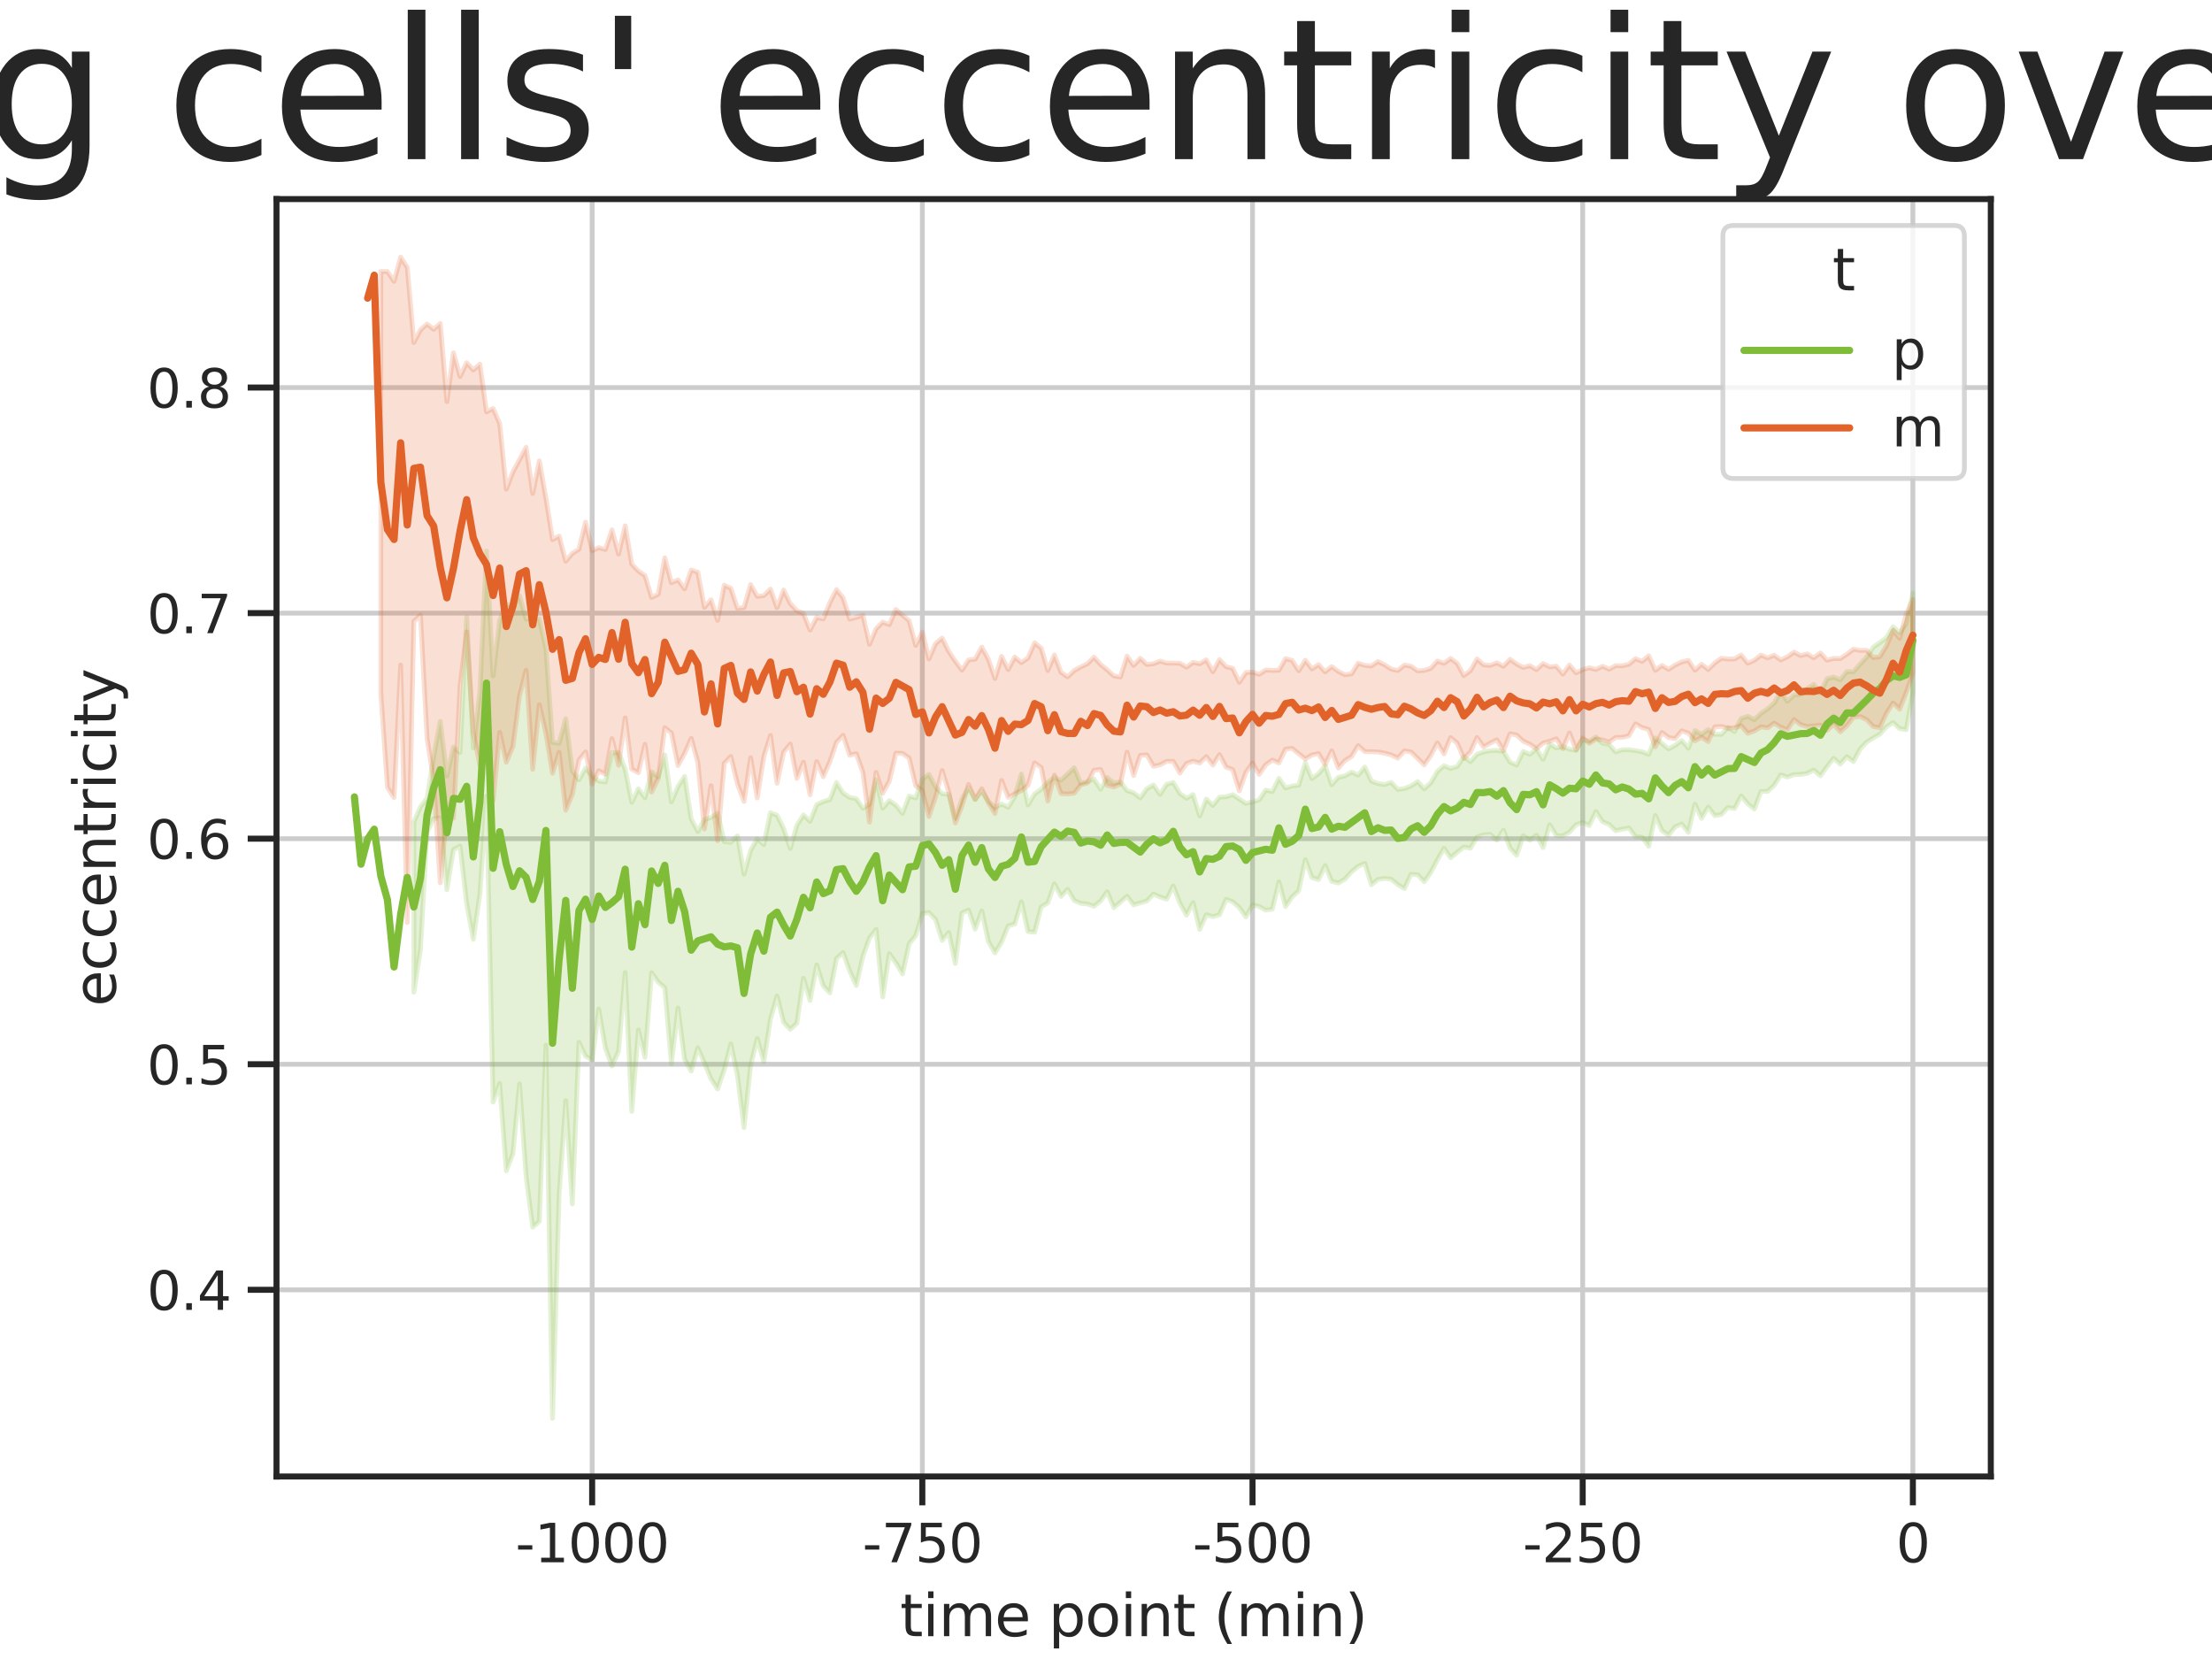 <?xml version="1.0" encoding="utf-8" standalone="no"?>
<!DOCTYPE svg PUBLIC "-//W3C//DTD SVG 1.1//EN"
  "http://www.w3.org/Graphics/SVG/1.1/DTD/svg11.dtd">
<svg xmlns:xlink="http://www.w3.org/1999/xlink" width="460.8pt" height="345.6pt" viewBox="0 0 460.8 345.6" xmlns="http://www.w3.org/2000/svg" version="1.1">
 <defs>
  <style type="text/css">*{stroke-linejoin: round; stroke-linecap: butt}</style>
 </defs>
 <g id="figure_1">
  <g id="patch_1">
   <path d="M 0 345.6 
L 460.8 345.6 
L 460.8 0 
L 0 0 
z
" style="fill: #ffffff"/>
  </g>
  <g id="axes_1">
   <g id="patch_2">
    <path d="M 57.6 307.584 
L 414.72 307.584 
L 414.72 41.472 
L 57.6 41.472 
z
" style="fill: #ffffff"/>
   </g>
   <g id="matplotlib.axis_1">
    <g id="xtick_1">
     <g id="line2d_1">
      <path d="M 123.356 307.584 
L 123.356 41.472 
" clip-path="url(#p49bf15da6f)" style="fill: none; stroke: #cccccc; stroke-linecap: round"/>
     </g>
     <g id="line2d_2">
      <defs>
       <path id="mc46444cfd0" d="M 0 0 
L 0 6 
" style="stroke: #262626; stroke-width: 1.25"/>
      </defs>
      <g>
       <use xlink:href="#mc46444cfd0" x="123.356" y="307.584" style="fill: #262626; stroke: #262626; stroke-width: 1.25"/>
      </g>
     </g>
     <g id="text_1">
      <!-- -1000 -->
      <g style="fill: #262626" transform="translate(107.375 325.442) scale(0.11 -0.11)">
       <defs>
        <path id="DejaVuSans-2d" d="M 313 2009 
L 1997 2009 
L 1997 1497 
L 313 1497 
L 313 2009 
z
" transform="scale(0.016)"/>
        <path id="DejaVuSans-31" d="M 794 531 
L 1825 531 
L 1825 4091 
L 703 3866 
L 703 4441 
L 1819 4666 
L 2450 4666 
L 2450 531 
L 3481 531 
L 3481 0 
L 794 0 
L 794 531 
z
" transform="scale(0.016)"/>
        <path id="DejaVuSans-30" d="M 2034 4250 
Q 1547 4250 1301 3770 
Q 1056 3291 1056 2328 
Q 1056 1369 1301 889 
Q 1547 409 2034 409 
Q 2525 409 2770 889 
Q 3016 1369 3016 2328 
Q 3016 3291 2770 3770 
Q 2525 4250 2034 4250 
z
M 2034 4750 
Q 2819 4750 3233 4129 
Q 3647 3509 3647 2328 
Q 3647 1150 3233 529 
Q 2819 -91 2034 -91 
Q 1250 -91 836 529 
Q 422 1150 422 2328 
Q 422 3509 836 4129 
Q 1250 4750 2034 4750 
z
" transform="scale(0.016)"/>
       </defs>
       <use xlink:href="#DejaVuSans-2d"/>
       <use xlink:href="#DejaVuSans-31" x="36.084"/>
       <use xlink:href="#DejaVuSans-30" x="99.707"/>
       <use xlink:href="#DejaVuSans-30" x="163.33"/>
       <use xlink:href="#DejaVuSans-30" x="226.953"/>
      </g>
     </g>
    </g>
    <g id="xtick_2">
     <g id="line2d_3">
      <path d="M 192.139 307.584 
L 192.139 41.472 
" clip-path="url(#p49bf15da6f)" style="fill: none; stroke: #cccccc; stroke-linecap: round"/>
     </g>
     <g id="line2d_4">
      <g>
       <use xlink:href="#mc46444cfd0" x="192.139" y="307.584" style="fill: #262626; stroke: #262626; stroke-width: 1.25"/>
      </g>
     </g>
     <g id="text_2">
      <!-- -750 -->
      <g style="fill: #262626" transform="translate(179.657 325.442) scale(0.11 -0.11)">
       <defs>
        <path id="DejaVuSans-37" d="M 525 4666 
L 3525 4666 
L 3525 4397 
L 1831 0 
L 1172 0 
L 2766 4134 
L 525 4134 
L 525 4666 
z
" transform="scale(0.016)"/>
        <path id="DejaVuSans-35" d="M 691 4666 
L 3169 4666 
L 3169 4134 
L 1269 4134 
L 1269 2991 
Q 1406 3038 1543 3061 
Q 1681 3084 1819 3084 
Q 2600 3084 3056 2656 
Q 3513 2228 3513 1497 
Q 3513 744 3044 326 
Q 2575 -91 1722 -91 
Q 1428 -91 1123 -41 
Q 819 9 494 109 
L 494 744 
Q 775 591 1075 516 
Q 1375 441 1709 441 
Q 2250 441 2565 725 
Q 2881 1009 2881 1497 
Q 2881 1984 2565 2268 
Q 2250 2553 1709 2553 
Q 1456 2553 1204 2497 
Q 953 2441 691 2322 
L 691 4666 
z
" transform="scale(0.016)"/>
       </defs>
       <use xlink:href="#DejaVuSans-2d"/>
       <use xlink:href="#DejaVuSans-37" x="36.084"/>
       <use xlink:href="#DejaVuSans-35" x="99.707"/>
       <use xlink:href="#DejaVuSans-30" x="163.33"/>
      </g>
     </g>
    </g>
    <g id="xtick_3">
     <g id="line2d_5">
      <path d="M 260.922 307.584 
L 260.922 41.472 
" clip-path="url(#p49bf15da6f)" style="fill: none; stroke: #cccccc; stroke-linecap: round"/>
     </g>
     <g id="line2d_6">
      <g>
       <use xlink:href="#mc46444cfd0" x="260.922" y="307.584" style="fill: #262626; stroke: #262626; stroke-width: 1.25"/>
      </g>
     </g>
     <g id="text_3">
      <!-- -500 -->
      <g style="fill: #262626" transform="translate(248.439 325.442) scale(0.11 -0.11)">
       <use xlink:href="#DejaVuSans-2d"/>
       <use xlink:href="#DejaVuSans-35" x="36.084"/>
       <use xlink:href="#DejaVuSans-30" x="99.707"/>
       <use xlink:href="#DejaVuSans-30" x="163.33"/>
      </g>
     </g>
    </g>
    <g id="xtick_4">
     <g id="line2d_7">
      <path d="M 329.705 307.584 
L 329.705 41.472 
" clip-path="url(#p49bf15da6f)" style="fill: none; stroke: #cccccc; stroke-linecap: round"/>
     </g>
     <g id="line2d_8">
      <g>
       <use xlink:href="#mc46444cfd0" x="329.705" y="307.584" style="fill: #262626; stroke: #262626; stroke-width: 1.25"/>
      </g>
     </g>
     <g id="text_4">
      <!-- -250 -->
      <g style="fill: #262626" transform="translate(317.222 325.442) scale(0.11 -0.11)">
       <defs>
        <path id="DejaVuSans-32" d="M 1228 531 
L 3431 531 
L 3431 0 
L 469 0 
L 469 531 
Q 828 903 1448 1529 
Q 2069 2156 2228 2338 
Q 2531 2678 2651 2914 
Q 2772 3150 2772 3378 
Q 2772 3750 2511 3984 
Q 2250 4219 1831 4219 
Q 1534 4219 1204 4116 
Q 875 4013 500 3803 
L 500 4441 
Q 881 4594 1212 4672 
Q 1544 4750 1819 4750 
Q 2544 4750 2975 4387 
Q 3406 4025 3406 3419 
Q 3406 3131 3298 2873 
Q 3191 2616 2906 2266 
Q 2828 2175 2409 1742 
Q 1991 1309 1228 531 
z
" transform="scale(0.016)"/>
       </defs>
       <use xlink:href="#DejaVuSans-2d"/>
       <use xlink:href="#DejaVuSans-32" x="36.084"/>
       <use xlink:href="#DejaVuSans-35" x="99.707"/>
       <use xlink:href="#DejaVuSans-30" x="163.33"/>
      </g>
     </g>
    </g>
    <g id="xtick_5">
     <g id="line2d_9">
      <path d="M 398.487 307.584 
L 398.487 41.472 
" clip-path="url(#p49bf15da6f)" style="fill: none; stroke: #cccccc; stroke-linecap: round"/>
     </g>
     <g id="line2d_10">
      <g>
       <use xlink:href="#mc46444cfd0" x="398.487" y="307.584" style="fill: #262626; stroke: #262626; stroke-width: 1.25"/>
      </g>
     </g>
     <g id="text_5">
      <!-- 0 -->
      <g style="fill: #262626" transform="translate(394.988 325.442) scale(0.11 -0.11)">
       <use xlink:href="#DejaVuSans-30"/>
      </g>
     </g>
    </g>
    <g id="text_6">
     <!-- time point (min) -->
     <g style="fill: #262626" transform="translate(187.493 340.848) scale(0.12 -0.12)">
      <defs>
       <path id="DejaVuSans-74" d="M 1172 4494 
L 1172 3500 
L 2356 3500 
L 2356 3053 
L 1172 3053 
L 1172 1153 
Q 1172 725 1289 603 
Q 1406 481 1766 481 
L 2356 481 
L 2356 0 
L 1766 0 
Q 1100 0 847 248 
Q 594 497 594 1153 
L 594 3053 
L 172 3053 
L 172 3500 
L 594 3500 
L 594 4494 
L 1172 4494 
z
" transform="scale(0.016)"/>
       <path id="DejaVuSans-69" d="M 603 3500 
L 1178 3500 
L 1178 0 
L 603 0 
L 603 3500 
z
M 603 4863 
L 1178 4863 
L 1178 4134 
L 603 4134 
L 603 4863 
z
" transform="scale(0.016)"/>
       <path id="DejaVuSans-6d" d="M 3328 2828 
Q 3544 3216 3844 3400 
Q 4144 3584 4550 3584 
Q 5097 3584 5394 3201 
Q 5691 2819 5691 2113 
L 5691 0 
L 5113 0 
L 5113 2094 
Q 5113 2597 4934 2840 
Q 4756 3084 4391 3084 
Q 3944 3084 3684 2787 
Q 3425 2491 3425 1978 
L 3425 0 
L 2847 0 
L 2847 2094 
Q 2847 2600 2669 2842 
Q 2491 3084 2119 3084 
Q 1678 3084 1418 2786 
Q 1159 2488 1159 1978 
L 1159 0 
L 581 0 
L 581 3500 
L 1159 3500 
L 1159 2956 
Q 1356 3278 1631 3431 
Q 1906 3584 2284 3584 
Q 2666 3584 2933 3390 
Q 3200 3197 3328 2828 
z
" transform="scale(0.016)"/>
       <path id="DejaVuSans-65" d="M 3597 1894 
L 3597 1613 
L 953 1613 
Q 991 1019 1311 708 
Q 1631 397 2203 397 
Q 2534 397 2845 478 
Q 3156 559 3463 722 
L 3463 178 
Q 3153 47 2828 -22 
Q 2503 -91 2169 -91 
Q 1331 -91 842 396 
Q 353 884 353 1716 
Q 353 2575 817 3079 
Q 1281 3584 2069 3584 
Q 2775 3584 3186 3129 
Q 3597 2675 3597 1894 
z
M 3022 2063 
Q 3016 2534 2758 2815 
Q 2500 3097 2075 3097 
Q 1594 3097 1305 2825 
Q 1016 2553 972 2059 
L 3022 2063 
z
" transform="scale(0.016)"/>
       <path id="DejaVuSans-20" transform="scale(0.016)"/>
       <path id="DejaVuSans-70" d="M 1159 525 
L 1159 -1331 
L 581 -1331 
L 581 3500 
L 1159 3500 
L 1159 2969 
Q 1341 3281 1617 3432 
Q 1894 3584 2278 3584 
Q 2916 3584 3314 3078 
Q 3713 2572 3713 1747 
Q 3713 922 3314 415 
Q 2916 -91 2278 -91 
Q 1894 -91 1617 61 
Q 1341 213 1159 525 
z
M 3116 1747 
Q 3116 2381 2855 2742 
Q 2594 3103 2138 3103 
Q 1681 3103 1420 2742 
Q 1159 2381 1159 1747 
Q 1159 1113 1420 752 
Q 1681 391 2138 391 
Q 2594 391 2855 752 
Q 3116 1113 3116 1747 
z
" transform="scale(0.016)"/>
       <path id="DejaVuSans-6f" d="M 1959 3097 
Q 1497 3097 1228 2736 
Q 959 2375 959 1747 
Q 959 1119 1226 758 
Q 1494 397 1959 397 
Q 2419 397 2687 759 
Q 2956 1122 2956 1747 
Q 2956 2369 2687 2733 
Q 2419 3097 1959 3097 
z
M 1959 3584 
Q 2709 3584 3137 3096 
Q 3566 2609 3566 1747 
Q 3566 888 3137 398 
Q 2709 -91 1959 -91 
Q 1206 -91 779 398 
Q 353 888 353 1747 
Q 353 2609 779 3096 
Q 1206 3584 1959 3584 
z
" transform="scale(0.016)"/>
       <path id="DejaVuSans-6e" d="M 3513 2113 
L 3513 0 
L 2938 0 
L 2938 2094 
Q 2938 2591 2744 2837 
Q 2550 3084 2163 3084 
Q 1697 3084 1428 2787 
Q 1159 2491 1159 1978 
L 1159 0 
L 581 0 
L 581 3500 
L 1159 3500 
L 1159 2956 
Q 1366 3272 1645 3428 
Q 1925 3584 2291 3584 
Q 2894 3584 3203 3211 
Q 3513 2838 3513 2113 
z
" transform="scale(0.016)"/>
       <path id="DejaVuSans-28" d="M 1984 4856 
Q 1566 4138 1362 3434 
Q 1159 2731 1159 2009 
Q 1159 1288 1364 580 
Q 1569 -128 1984 -844 
L 1484 -844 
Q 1016 -109 783 600 
Q 550 1309 550 2009 
Q 550 2706 781 3412 
Q 1013 4119 1484 4856 
L 1984 4856 
z
" transform="scale(0.016)"/>
       <path id="DejaVuSans-29" d="M 513 4856 
L 1013 4856 
Q 1481 4119 1714 3412 
Q 1947 2706 1947 2009 
Q 1947 1309 1714 600 
Q 1481 -109 1013 -844 
L 513 -844 
Q 928 -128 1133 580 
Q 1338 1288 1338 2009 
Q 1338 2731 1133 3434 
Q 928 4138 513 4856 
z
" transform="scale(0.016)"/>
      </defs>
      <use xlink:href="#DejaVuSans-74"/>
      <use xlink:href="#DejaVuSans-69" x="39.209"/>
      <use xlink:href="#DejaVuSans-6d" x="66.992"/>
      <use xlink:href="#DejaVuSans-65" x="164.404"/>
      <use xlink:href="#DejaVuSans-20" x="225.928"/>
      <use xlink:href="#DejaVuSans-70" x="257.715"/>
      <use xlink:href="#DejaVuSans-6f" x="321.191"/>
      <use xlink:href="#DejaVuSans-69" x="382.373"/>
      <use xlink:href="#DejaVuSans-6e" x="410.156"/>
      <use xlink:href="#DejaVuSans-74" x="473.535"/>
      <use xlink:href="#DejaVuSans-20" x="512.744"/>
      <use xlink:href="#DejaVuSans-28" x="544.531"/>
      <use xlink:href="#DejaVuSans-6d" x="583.545"/>
      <use xlink:href="#DejaVuSans-69" x="680.957"/>
      <use xlink:href="#DejaVuSans-6e" x="708.74"/>
      <use xlink:href="#DejaVuSans-29" x="772.119"/>
     </g>
    </g>
   </g>
   <g id="matplotlib.axis_2">
    <g id="ytick_1">
     <g id="line2d_11">
      <path d="M 57.6 268.693 
L 414.72 268.693 
" clip-path="url(#p49bf15da6f)" style="fill: none; stroke: #cccccc; stroke-linecap: round"/>
     </g>
     <g id="line2d_12">
      <defs>
       <path id="mf9eb7de877" d="M 0 0 
L -6 0 
" style="stroke: #262626; stroke-width: 1.25"/>
      </defs>
      <g>
       <use xlink:href="#mf9eb7de877" x="57.6" y="268.693" style="fill: #262626; stroke: #262626; stroke-width: 1.25"/>
      </g>
     </g>
     <g id="text_7">
      <!-- 0.4 -->
      <g style="fill: #262626" transform="translate(30.607 272.872) scale(0.11 -0.11)">
       <defs>
        <path id="DejaVuSans-2e" d="M 684 794 
L 1344 794 
L 1344 0 
L 684 0 
L 684 794 
z
" transform="scale(0.016)"/>
        <path id="DejaVuSans-34" d="M 2419 4116 
L 825 1625 
L 2419 1625 
L 2419 4116 
z
M 2253 4666 
L 3047 4666 
L 3047 1625 
L 3713 1625 
L 3713 1100 
L 3047 1100 
L 3047 0 
L 2419 0 
L 2419 1100 
L 313 1100 
L 313 1709 
L 2253 4666 
z
" transform="scale(0.016)"/>
       </defs>
       <use xlink:href="#DejaVuSans-30"/>
       <use xlink:href="#DejaVuSans-2e" x="63.623"/>
       <use xlink:href="#DejaVuSans-34" x="95.41"/>
      </g>
     </g>
    </g>
    <g id="ytick_2">
     <g id="line2d_13">
      <path d="M 57.6 221.704 
L 414.72 221.704 
" clip-path="url(#p49bf15da6f)" style="fill: none; stroke: #cccccc; stroke-linecap: round"/>
     </g>
     <g id="line2d_14">
      <g>
       <use xlink:href="#mf9eb7de877" x="57.6" y="221.704" style="fill: #262626; stroke: #262626; stroke-width: 1.25"/>
      </g>
     </g>
     <g id="text_8">
      <!-- 0.5 -->
      <g style="fill: #262626" transform="translate(30.607 225.883) scale(0.11 -0.11)">
       <use xlink:href="#DejaVuSans-30"/>
       <use xlink:href="#DejaVuSans-2e" x="63.623"/>
       <use xlink:href="#DejaVuSans-35" x="95.41"/>
      </g>
     </g>
    </g>
    <g id="ytick_3">
     <g id="line2d_15">
      <path d="M 57.6 174.714 
L 414.72 174.714 
" clip-path="url(#p49bf15da6f)" style="fill: none; stroke: #cccccc; stroke-linecap: round"/>
     </g>
     <g id="line2d_16">
      <g>
       <use xlink:href="#mf9eb7de877" x="57.6" y="174.714" style="fill: #262626; stroke: #262626; stroke-width: 1.25"/>
      </g>
     </g>
     <g id="text_9">
      <!-- 0.6 -->
      <g style="fill: #262626" transform="translate(30.607 178.894) scale(0.11 -0.11)">
       <defs>
        <path id="DejaVuSans-36" d="M 2113 2584 
Q 1688 2584 1439 2293 
Q 1191 2003 1191 1497 
Q 1191 994 1439 701 
Q 1688 409 2113 409 
Q 2538 409 2786 701 
Q 3034 994 3034 1497 
Q 3034 2003 2786 2293 
Q 2538 2584 2113 2584 
z
M 3366 4563 
L 3366 3988 
Q 3128 4100 2886 4159 
Q 2644 4219 2406 4219 
Q 1781 4219 1451 3797 
Q 1122 3375 1075 2522 
Q 1259 2794 1537 2939 
Q 1816 3084 2150 3084 
Q 2853 3084 3261 2657 
Q 3669 2231 3669 1497 
Q 3669 778 3244 343 
Q 2819 -91 2113 -91 
Q 1303 -91 875 529 
Q 447 1150 447 2328 
Q 447 3434 972 4092 
Q 1497 4750 2381 4750 
Q 2619 4750 2861 4703 
Q 3103 4656 3366 4563 
z
" transform="scale(0.016)"/>
       </defs>
       <use xlink:href="#DejaVuSans-30"/>
       <use xlink:href="#DejaVuSans-2e" x="63.623"/>
       <use xlink:href="#DejaVuSans-36" x="95.41"/>
      </g>
     </g>
    </g>
    <g id="ytick_4">
     <g id="line2d_17">
      <path d="M 57.6 127.725 
L 414.72 127.725 
" clip-path="url(#p49bf15da6f)" style="fill: none; stroke: #cccccc; stroke-linecap: round"/>
     </g>
     <g id="line2d_18">
      <g>
       <use xlink:href="#mf9eb7de877" x="57.6" y="127.725" style="fill: #262626; stroke: #262626; stroke-width: 1.25"/>
      </g>
     </g>
     <g id="text_10">
      <!-- 0.7 -->
      <g style="fill: #262626" transform="translate(30.607 131.904) scale(0.11 -0.11)">
       <use xlink:href="#DejaVuSans-30"/>
       <use xlink:href="#DejaVuSans-2e" x="63.623"/>
       <use xlink:href="#DejaVuSans-37" x="95.41"/>
      </g>
     </g>
    </g>
    <g id="ytick_5">
     <g id="line2d_19">
      <path d="M 57.6 80.736 
L 414.72 80.736 
" clip-path="url(#p49bf15da6f)" style="fill: none; stroke: #cccccc; stroke-linecap: round"/>
     </g>
     <g id="line2d_20">
      <g>
       <use xlink:href="#mf9eb7de877" x="57.6" y="80.736" style="fill: #262626; stroke: #262626; stroke-width: 1.25"/>
      </g>
     </g>
     <g id="text_11">
      <!-- 0.8 -->
      <g style="fill: #262626" transform="translate(30.607 84.915) scale(0.11 -0.11)">
       <defs>
        <path id="DejaVuSans-38" d="M 2034 2216 
Q 1584 2216 1326 1975 
Q 1069 1734 1069 1313 
Q 1069 891 1326 650 
Q 1584 409 2034 409 
Q 2484 409 2743 651 
Q 3003 894 3003 1313 
Q 3003 1734 2745 1975 
Q 2488 2216 2034 2216 
z
M 1403 2484 
Q 997 2584 770 2862 
Q 544 3141 544 3541 
Q 544 4100 942 4425 
Q 1341 4750 2034 4750 
Q 2731 4750 3128 4425 
Q 3525 4100 3525 3541 
Q 3525 3141 3298 2862 
Q 3072 2584 2669 2484 
Q 3125 2378 3379 2068 
Q 3634 1759 3634 1313 
Q 3634 634 3220 271 
Q 2806 -91 2034 -91 
Q 1263 -91 848 271 
Q 434 634 434 1313 
Q 434 1759 690 2068 
Q 947 2378 1403 2484 
z
M 1172 3481 
Q 1172 3119 1398 2916 
Q 1625 2713 2034 2713 
Q 2441 2713 2670 2916 
Q 2900 3119 2900 3481 
Q 2900 3844 2670 4047 
Q 2441 4250 2034 4250 
Q 1625 4250 1398 4047 
Q 1172 3844 1172 3481 
z
" transform="scale(0.016)"/>
       </defs>
       <use xlink:href="#DejaVuSans-30"/>
       <use xlink:href="#DejaVuSans-2e" x="63.623"/>
       <use xlink:href="#DejaVuSans-38" x="95.41"/>
      </g>
     </g>
    </g>
    <g id="text_12">
     <!-- eccentricity -->
     <g style="fill: #262626" transform="translate(24.111 209.667) rotate(-90) scale(0.12 -0.12)">
      <defs>
       <path id="DejaVuSans-63" d="M 3122 3366 
L 3122 2828 
Q 2878 2963 2633 3030 
Q 2388 3097 2138 3097 
Q 1578 3097 1268 2742 
Q 959 2388 959 1747 
Q 959 1106 1268 751 
Q 1578 397 2138 397 
Q 2388 397 2633 464 
Q 2878 531 3122 666 
L 3122 134 
Q 2881 22 2623 -34 
Q 2366 -91 2075 -91 
Q 1284 -91 818 406 
Q 353 903 353 1747 
Q 353 2603 823 3093 
Q 1294 3584 2113 3584 
Q 2378 3584 2631 3529 
Q 2884 3475 3122 3366 
z
" transform="scale(0.016)"/>
       <path id="DejaVuSans-72" d="M 2631 2963 
Q 2534 3019 2420 3045 
Q 2306 3072 2169 3072 
Q 1681 3072 1420 2755 
Q 1159 2438 1159 1844 
L 1159 0 
L 581 0 
L 581 3500 
L 1159 3500 
L 1159 2956 
Q 1341 3275 1631 3429 
Q 1922 3584 2338 3584 
Q 2397 3584 2469 3576 
Q 2541 3569 2628 3553 
L 2631 2963 
z
" transform="scale(0.016)"/>
       <path id="DejaVuSans-79" d="M 2059 -325 
Q 1816 -950 1584 -1140 
Q 1353 -1331 966 -1331 
L 506 -1331 
L 506 -850 
L 844 -850 
Q 1081 -850 1212 -737 
Q 1344 -625 1503 -206 
L 1606 56 
L 191 3500 
L 800 3500 
L 1894 763 
L 2988 3500 
L 3597 3500 
L 2059 -325 
z
" transform="scale(0.016)"/>
      </defs>
      <use xlink:href="#DejaVuSans-65"/>
      <use xlink:href="#DejaVuSans-63" x="61.523"/>
      <use xlink:href="#DejaVuSans-63" x="116.504"/>
      <use xlink:href="#DejaVuSans-65" x="171.484"/>
      <use xlink:href="#DejaVuSans-6e" x="233.008"/>
      <use xlink:href="#DejaVuSans-74" x="296.387"/>
      <use xlink:href="#DejaVuSans-72" x="335.596"/>
      <use xlink:href="#DejaVuSans-69" x="376.709"/>
      <use xlink:href="#DejaVuSans-63" x="404.492"/>
      <use xlink:href="#DejaVuSans-69" x="459.473"/>
      <use xlink:href="#DejaVuSans-74" x="487.256"/>
      <use xlink:href="#DejaVuSans-79" x="526.465"/>
     </g>
    </g>
   </g>
   <g id="PolyCollection_1">
    <defs>
     <path id="ma47032e938" d="M 86.214 -174.39 
L 86.214 -138.91 
L 87.589 -147.803 
L 88.965 -172.252 
L 90.341 -175.062 
L 91.716 -175.219 
L 93.092 -160.257 
L 94.468 -168.617 
L 95.843 -169.348 
L 97.219 -157.369 
L 98.595 -149.92 
L 99.97 -159.325 
L 101.346 -179.751 
L 102.721 -115.999 
L 104.097 -119.91 
L 105.473 -101.693 
L 106.848 -105.241 
L 108.224 -119.795 
L 109.6 -100.538 
L 110.975 -89.955 
L 112.351 -91.157 
L 113.727 -127.874 
L 115.102 -50.112 
L 116.478 -96.907 
L 117.854 -116.316 
L 119.229 -94.781 
L 120.605 -128.457 
L 121.981 -125.579 
L 123.356 -124.76 
L 124.732 -135.404 
L 126.108 -127.304 
L 127.483 -123.535 
L 128.859 -126.578 
L 130.235 -143.003 
L 131.61 -114.062 
L 132.986 -131.033 
L 134.362 -125.338 
L 135.737 -142.976 
L 137.113 -141.029 
L 138.489 -139.836 
L 139.864 -124.009 
L 141.24 -135.62 
L 142.615 -124.917 
L 143.991 -122.479 
L 145.367 -127.327 
L 146.742 -124.138 
L 148.118 -120.838 
L 149.494 -118.726 
L 150.869 -122.74 
L 152.245 -128.127 
L 153.621 -121.583 
L 154.996 -110.685 
L 156.372 -123.691 
L 157.748 -129.26 
L 159.123 -124.445 
L 160.499 -133.324 
L 161.875 -138.117 
L 163.25 -132.641 
L 164.626 -131.162 
L 166.002 -132.422 
L 167.377 -141.821 
L 168.753 -137.177 
L 170.129 -144.605 
L 171.504 -140.219 
L 172.88 -138.757 
L 174.256 -145.926 
L 175.631 -147.159 
L 177.007 -143.321 
L 178.382 -140.296 
L 179.758 -146.376 
L 181.134 -150.217 
L 182.509 -151.963 
L 183.885 -137.911 
L 185.261 -146.931 
L 186.636 -145.025 
L 188.012 -142.71 
L 189.388 -149.016 
L 190.763 -150.703 
L 192.139 -155.294 
L 193.515 -155.502 
L 194.89 -154.06 
L 196.266 -149.709 
L 197.642 -151.335 
L 199.017 -144.889 
L 200.393 -155.41 
L 201.769 -156.022 
L 203.144 -152.033 
L 204.52 -155.838 
L 205.896 -149.465 
L 207.271 -147.099 
L 208.647 -149.333 
L 210.023 -152.719 
L 211.398 -153.108 
L 212.774 -157.731 
L 214.15 -151.544 
L 215.525 -151.402 
L 216.901 -156.686 
L 218.276 -157.488 
L 219.652 -161.473 
L 221.028 -158.863 
L 222.403 -160.331 
L 223.779 -158.02 
L 225.155 -157.41 
L 226.53 -157.285 
L 227.906 -156.811 
L 229.282 -157.932 
L 230.657 -159.823 
L 232.033 -156.528 
L 233.409 -157.682 
L 234.784 -158.911 
L 236.16 -157.095 
L 237.536 -157.517 
L 238.911 -157.914 
L 240.287 -159.358 
L 241.663 -158.732 
L 243.038 -158.281 
L 244.414 -161.034 
L 245.79 -157.448 
L 247.165 -154.966 
L 248.541 -157.56 
L 249.917 -151.975 
L 251.292 -155.039 
L 252.668 -154.648 
L 254.044 -155.043 
L 255.419 -158.233 
L 256.795 -157.765 
L 258.17 -156.56 
L 259.546 -154.574 
L 260.922 -157.07 
L 262.297 -156.78 
L 263.673 -156.007 
L 265.049 -156.185 
L 266.424 -161.897 
L 267.8 -156.757 
L 269.176 -158.785 
L 270.551 -160.027 
L 271.927 -166.504 
L 273.303 -162.783 
L 274.678 -162.359 
L 276.054 -165.283 
L 277.43 -162.002 
L 278.805 -161.651 
L 280.181 -162.467 
L 281.557 -163.993 
L 282.932 -165.128 
L 284.308 -165.744 
L 285.684 -161.286 
L 287.059 -162.41 
L 288.435 -162.599 
L 289.811 -162.454 
L 291.186 -161.324 
L 292.562 -160.485 
L 293.938 -163.477 
L 295.313 -163.366 
L 296.689 -161.941 
L 298.064 -163.857 
L 299.44 -166.503 
L 300.816 -168.885 
L 302.191 -166.896 
L 303.567 -168.058 
L 304.943 -169.157 
L 306.318 -168.905 
L 307.694 -171.215 
L 309.07 -171.7 
L 310.445 -171.784 
L 311.821 -170.584 
L 313.197 -172.647 
L 314.572 -168.951 
L 315.948 -167.429 
L 317.324 -171.503 
L 318.699 -170.558 
L 320.075 -171.614 
L 321.451 -169.029 
L 322.826 -173.801 
L 324.202 -171.552 
L 325.578 -171.465 
L 326.953 -172.264 
L 328.329 -173.795 
L 329.705 -174.281 
L 331.08 -173.609 
L 332.456 -176.554 
L 333.831 -174.435 
L 335.207 -173.852 
L 336.583 -172.54 
L 337.958 -172.867 
L 339.334 -173.134 
L 340.71 -171.284 
L 342.085 -171.205 
L 343.461 -169.298 
L 344.837 -175.724 
L 346.212 -172.568 
L 347.588 -171.611 
L 348.964 -173.354 
L 350.339 -173.941 
L 351.715 -172.208 
L 353.091 -178.077 
L 354.466 -175.125 
L 355.842 -177.482 
L 357.218 -175.685 
L 358.593 -175.923 
L 359.969 -177.404 
L 361.345 -177.168 
L 362.72 -179.789 
L 364.096 -178.155 
L 365.472 -177.056 
L 366.847 -180.724 
L 368.223 -180.749 
L 369.599 -182.002 
L 370.974 -184.199 
L 372.35 -183.721 
L 373.725 -184.235 
L 375.101 -184.281 
L 376.477 -184.484 
L 377.852 -185.176 
L 379.228 -183.991 
L 380.604 -185.887 
L 381.979 -187.639 
L 383.355 -186.417 
L 384.731 -187.985 
L 386.106 -186.937 
L 387.482 -189.547 
L 388.858 -190.995 
L 390.233 -191.874 
L 391.609 -192.659 
L 392.985 -194.166 
L 394.36 -195.095 
L 395.736 -193.796 
L 397.112 -193.602 
L 398.487 -201.395 
L 398.487 -222.056 
L 398.487 -222.056 
L 397.112 -215.685 
L 395.736 -213.768 
L 394.36 -215.039 
L 392.985 -212.746 
L 391.609 -211.746 
L 390.233 -210.771 
L 388.858 -208.691 
L 387.482 -207.219 
L 386.106 -205.669 
L 384.731 -205.688 
L 383.355 -203.981 
L 381.979 -204.546 
L 380.604 -204.2 
L 379.228 -201.256 
L 377.852 -203.022 
L 376.477 -202.173 
L 375.101 -200.958 
L 373.725 -200.821 
L 372.35 -199.495 
L 370.974 -201.581 
L 369.599 -199.14 
L 368.223 -197.93 
L 366.847 -197.012 
L 365.472 -195.68 
L 364.096 -196.378 
L 362.72 -195.921 
L 361.345 -193.186 
L 359.969 -194.008 
L 358.593 -192.618 
L 357.218 -192.617 
L 355.842 -193.618 
L 354.466 -192.61 
L 353.091 -193.408 
L 351.715 -189.723 
L 350.339 -191.345 
L 348.964 -190.329 
L 347.588 -189.575 
L 346.212 -190.733 
L 344.837 -191.871 
L 343.461 -188.458 
L 342.085 -188.992 
L 340.71 -189.231 
L 339.334 -189.416 
L 337.958 -189.414 
L 336.583 -188.948 
L 335.207 -190.522 
L 333.831 -190.765 
L 332.456 -192.082 
L 331.08 -191.125 
L 329.705 -191.542 
L 328.329 -189.273 
L 326.953 -189.523 
L 325.578 -190.077 
L 324.202 -189.779 
L 322.826 -190.619 
L 321.451 -187.422 
L 320.075 -189.586 
L 318.699 -188.447 
L 317.324 -189.077 
L 315.948 -186.21 
L 314.572 -186.824 
L 313.197 -189.035 
L 311.821 -189.269 
L 310.445 -189.196 
L 309.07 -188.974 
L 307.694 -188.472 
L 306.318 -186.925 
L 304.943 -187.954 
L 303.567 -185.918 
L 302.191 -185.51 
L 300.816 -186.069 
L 299.44 -184.914 
L 298.064 -182.544 
L 296.689 -181.268 
L 295.313 -182.788 
L 293.938 -181.862 
L 292.562 -181.333 
L 291.186 -181.149 
L 289.811 -182.622 
L 288.435 -182.157 
L 287.059 -182.375 
L 285.684 -182.886 
L 284.308 -185.817 
L 282.932 -184.119 
L 281.557 -184.756 
L 280.181 -183.957 
L 278.805 -183.676 
L 277.43 -182.116 
L 276.054 -186.083 
L 274.678 -184.421 
L 273.303 -183.4 
L 271.927 -186.717 
L 270.551 -182.035 
L 269.176 -181.859 
L 267.8 -181.437 
L 266.424 -183.467 
L 265.049 -180.704 
L 263.673 -181.01 
L 262.297 -178.968 
L 260.922 -178.544 
L 259.546 -178.236 
L 258.17 -179.132 
L 256.795 -180.062 
L 255.419 -179.606 
L 254.044 -179.547 
L 252.668 -177.813 
L 251.292 -179.15 
L 249.917 -175.6 
L 248.541 -180.087 
L 247.165 -179.3 
L 245.79 -180.297 
L 244.414 -182.594 
L 243.038 -182.231 
L 241.663 -180.112 
L 240.287 -182.078 
L 238.911 -181.304 
L 237.536 -179.369 
L 236.16 -180.435 
L 234.784 -180.917 
L 233.409 -182.715 
L 232.033 -182.476 
L 230.657 -183.616 
L 229.282 -181.167 
L 227.906 -183.328 
L 226.53 -182.786 
L 225.155 -182.399 
L 223.779 -185.662 
L 222.403 -184.353 
L 221.028 -183.064 
L 219.652 -183.609 
L 218.276 -182.653 
L 216.901 -181.194 
L 215.525 -180.197 
L 214.15 -177.911 
L 212.774 -184.362 
L 211.398 -179.648 
L 210.023 -177.423 
L 208.647 -178.095 
L 207.271 -177.337 
L 205.896 -178.697 
L 204.52 -180.779 
L 203.144 -179.055 
L 201.769 -181.495 
L 200.393 -179.164 
L 199.017 -175.103 
L 197.642 -180.11 
L 196.266 -180.268 
L 194.89 -181.614 
L 193.515 -184.29 
L 192.139 -183.291 
L 190.763 -179.37 
L 189.388 -179.749 
L 188.012 -176.147 
L 186.636 -177.857 
L 185.261 -178.814 
L 183.885 -177.255 
L 182.509 -183.189 
L 181.134 -178.068 
L 179.758 -177.224 
L 178.382 -179.212 
L 177.007 -179.478 
L 175.631 -180.402 
L 174.256 -182.586 
L 172.88 -179.012 
L 171.504 -178.621 
L 170.129 -177.967 
L 168.753 -174.495 
L 167.377 -175.841 
L 166.002 -173.636 
L 164.626 -168.837 
L 163.25 -172.971 
L 161.875 -175.767 
L 160.499 -176.3 
L 159.123 -169.651 
L 157.748 -170.849 
L 156.372 -168.46 
L 154.996 -163.501 
L 153.621 -171.479 
L 152.245 -170.125 
L 150.869 -170.291 
L 149.494 -176.207 
L 148.118 -175.309 
L 146.742 -174.878 
L 145.367 -172.39 
L 143.991 -174.99 
L 142.615 -183.853 
L 141.24 -181.77 
L 139.864 -178.532 
L 138.489 -188.344 
L 137.113 -183.754 
L 135.737 -184.836 
L 134.362 -179.413 
L 132.986 -181.284 
L 131.61 -178.441 
L 130.235 -185.354 
L 128.859 -188.84 
L 127.483 -188.792 
L 126.108 -182.695 
L 124.732 -182.883 
L 123.356 -184 
L 121.981 -185.587 
L 120.605 -183.13 
L 119.229 -185.022 
L 117.854 -195.879 
L 116.478 -190.759 
L 115.102 -190.958 
L 113.727 -210.483 
L 112.351 -216.68 
L 110.975 -216.617 
L 109.6 -216.633 
L 108.224 -221.454 
L 106.848 -219.153 
L 105.473 -219.807 
L 104.097 -216.435 
L 102.721 -204.818 
L 101.346 -230.801 
L 99.97 -201.513 
L 98.595 -189.75 
L 97.219 -217.038 
L 95.843 -188.844 
L 94.468 -189.937 
L 93.092 -183.949 
L 91.716 -195.317 
L 90.341 -187.941 
L 88.965 -179.312 
L 87.589 -177.497 
L 86.214 -174.39 
z
" style="stroke: #7fbc38; stroke-opacity: 0.2"/>
    </defs>
    <g clip-path="url(#p49bf15da6f)">
     <use xlink:href="#ma47032e938" x="0" y="345.6" style="fill: #7fbc38; fill-opacity: 0.2; stroke: #7fbc38; stroke-opacity: 0.2"/>
    </g>
   </g>
   <g id="PolyCollection_2">
    <defs>
     <path id="mafd00898c5" d="M 79.335 -289.04 
L 79.335 -201.219 
L 80.711 -181.56 
L 82.087 -179.459 
L 83.462 -207.065 
L 84.838 -153.42 
L 86.214 -216.175 
L 87.589 -217.438 
L 88.965 -191.811 
L 90.341 -183.094 
L 91.716 -161.701 
L 93.092 -176.386 
L 94.468 -175.16 
L 95.843 -202.808 
L 97.219 -213.971 
L 98.595 -192.883 
L 99.97 -186.196 
L 101.346 -193.914 
L 102.721 -178.799 
L 104.097 -193.049 
L 105.473 -186.806 
L 106.848 -190.057 
L 108.224 -200.64 
L 109.6 -205.969 
L 110.975 -185.333 
L 112.351 -198.808 
L 113.727 -192.835 
L 115.102 -184.531 
L 116.478 -188.895 
L 117.854 -176.805 
L 119.229 -180.125 
L 120.605 -187.259 
L 121.981 -188.972 
L 123.356 -182.251 
L 124.732 -185.033 
L 126.108 -184.305 
L 127.483 -191.735 
L 128.859 -186.182 
L 130.235 -196.047 
L 131.61 -185.368 
L 132.986 -184.635 
L 134.362 -190.543 
L 135.737 -180.599 
L 137.113 -183.359 
L 138.489 -194.011 
L 139.864 -192.909 
L 141.24 -186.12 
L 142.615 -188.623 
L 143.991 -191.791 
L 145.367 -186.809 
L 146.742 -172.909 
L 148.118 -181.932 
L 149.494 -170.451 
L 150.869 -186.585 
L 152.245 -188.011 
L 153.621 -182.334 
L 154.996 -178.644 
L 156.372 -187.761 
L 157.748 -179.374 
L 159.123 -188.005 
L 160.499 -192.403 
L 161.875 -182.43 
L 163.25 -188.899 
L 164.626 -190.604 
L 166.002 -183.432 
L 167.377 -186.828 
L 168.753 -180.04 
L 170.129 -186.946 
L 171.504 -183.791 
L 172.88 -186.956 
L 174.256 -190.962 
L 175.631 -192.421 
L 177.007 -188.269 
L 178.382 -188.597 
L 179.758 -184.687 
L 181.134 -174.321 
L 182.509 -184.687 
L 183.885 -180.372 
L 185.261 -182.843 
L 186.636 -188.708 
L 188.012 -188.651 
L 189.388 -187.688 
L 190.763 -181.901 
L 192.139 -180.935 
L 193.515 -175.511 
L 194.89 -179.545 
L 196.266 -185.083 
L 197.642 -180.597 
L 199.017 -174.148 
L 200.393 -177.727 
L 201.769 -182.184 
L 203.144 -179.083 
L 204.52 -181.304 
L 205.896 -178.372 
L 207.271 -176.121 
L 208.647 -183.024 
L 210.023 -179.491 
L 211.398 -180.22 
L 212.774 -180.92 
L 214.15 -181.984 
L 215.525 -186.688 
L 216.901 -185.714 
L 218.276 -178.736 
L 219.652 -184.12 
L 221.028 -180.28 
L 222.403 -180.204 
L 223.779 -180.357 
L 225.155 -182.101 
L 226.53 -182.495 
L 227.906 -185.149 
L 229.282 -185.316 
L 230.657 -181.993 
L 232.033 -181.665 
L 233.409 -182.264 
L 234.784 -188.919 
L 236.16 -184.035 
L 237.536 -188.245 
L 238.911 -188.347 
L 240.287 -185.963 
L 241.663 -186.268 
L 243.038 -186.999 
L 244.414 -186.994 
L 245.79 -184.548 
L 247.165 -186.549 
L 248.541 -187.039 
L 249.917 -186.648 
L 251.292 -187.981 
L 252.668 -186.214 
L 254.044 -188.408 
L 255.419 -185.781 
L 256.795 -185.291 
L 258.17 -180.838 
L 259.546 -184.711 
L 260.922 -186.667 
L 262.297 -184.272 
L 263.673 -186.274 
L 265.049 -187.268 
L 266.424 -186.677 
L 267.8 -189.54 
L 269.176 -189.692 
L 270.551 -188.588 
L 271.927 -187.5 
L 273.303 -188.322 
L 274.678 -188.608 
L 276.054 -186.328 
L 277.43 -189.194 
L 278.805 -185.617 
L 280.181 -187.168 
L 281.557 -188.008 
L 282.932 -190.284 
L 284.308 -189.021 
L 285.684 -188.999 
L 287.059 -188.952 
L 288.435 -188.705 
L 289.811 -188.341 
L 291.186 -187.669 
L 292.562 -189.194 
L 293.938 -188.946 
L 295.313 -187.629 
L 296.689 -186.243 
L 298.064 -188.223 
L 299.44 -190.841 
L 300.816 -188.549 
L 302.191 -191.953 
L 303.567 -190.792 
L 304.943 -187.618 
L 306.318 -188.965 
L 307.694 -191.96 
L 309.07 -189.982 
L 310.445 -190.804 
L 311.821 -191.491 
L 313.197 -189.233 
L 314.572 -192.738 
L 315.948 -192.472 
L 317.324 -191.195 
L 318.699 -190.565 
L 320.075 -189.645 
L 321.451 -190.809 
L 322.826 -191.175 
L 324.202 -191.708 
L 325.578 -189.627 
L 326.953 -192.916 
L 328.329 -189.398 
L 329.705 -191.868 
L 331.08 -190.749 
L 332.456 -191.634 
L 333.831 -191.465 
L 335.207 -191.011 
L 336.583 -191.971 
L 337.958 -192 
L 339.334 -192.336 
L 340.71 -194.806 
L 342.085 -194.029 
L 343.461 -193.624 
L 344.837 -189.999 
L 346.212 -193.022 
L 347.588 -191.965 
L 348.964 -191.722 
L 350.339 -193.345 
L 351.715 -192.883 
L 353.091 -191.275 
L 354.466 -192.006 
L 355.842 -191.115 
L 357.218 -194.181 
L 358.593 -194.271 
L 359.969 -193.904 
L 361.345 -194.007 
L 362.72 -194.415 
L 364.096 -192.834 
L 365.472 -193.324 
L 366.847 -194.191 
L 368.223 -193.978 
L 369.599 -194.956 
L 370.974 -194.088 
L 372.35 -193.577 
L 373.725 -195.697 
L 375.101 -194.654 
L 376.477 -194.244 
L 377.852 -194.395 
L 379.228 -194.564 
L 380.604 -193.447 
L 381.979 -194.736 
L 383.355 -193.147 
L 384.731 -194.384 
L 386.106 -196.16 
L 387.482 -196.336 
L 388.858 -195.682 
L 390.233 -194.236 
L 391.609 -194.024 
L 392.985 -197.026 
L 394.36 -199.172 
L 395.736 -197.864 
L 397.112 -201.377 
L 398.487 -205.27 
L 398.487 -220.706 
L 398.487 -220.706 
L 397.112 -217.684 
L 395.736 -212.632 
L 394.36 -214.262 
L 392.985 -211.058 
L 391.609 -208.803 
L 390.233 -208.611 
L 388.858 -210.124 
L 387.482 -210.109 
L 386.106 -210.366 
L 384.731 -209.294 
L 383.355 -208.403 
L 381.979 -208.43 
L 380.604 -208.07 
L 379.228 -209.575 
L 377.852 -208.553 
L 376.477 -209.378 
L 375.101 -209.028 
L 373.725 -209.753 
L 372.35 -208.782 
L 370.974 -208.109 
L 369.599 -209.105 
L 368.223 -208.547 
L 366.847 -209.137 
L 365.472 -208.056 
L 364.096 -207.434 
L 362.72 -209.147 
L 361.345 -208.321 
L 359.969 -208.309 
L 358.593 -208.472 
L 357.218 -207.483 
L 355.842 -206.136 
L 354.466 -207.213 
L 353.091 -205.993 
L 351.715 -208.026 
L 350.339 -207.712 
L 348.964 -207.06 
L 347.588 -206.163 
L 346.212 -206.969 
L 344.837 -205.958 
L 343.461 -208.993 
L 342.085 -207.811 
L 340.71 -208.384 
L 339.334 -207.226 
L 337.958 -206.893 
L 336.583 -206.936 
L 335.207 -206.192 
L 333.831 -206.813 
L 332.456 -206.127 
L 331.08 -206.487 
L 329.705 -206.089 
L 328.329 -205.438 
L 326.953 -207.058 
L 325.578 -205.174 
L 324.202 -206.811 
L 322.826 -206.676 
L 321.451 -207.379 
L 320.075 -206.097 
L 318.699 -206.92 
L 317.324 -206.542 
L 315.948 -207.269 
L 314.572 -208.255 
L 313.197 -206.799 
L 311.821 -207.52 
L 310.445 -206.99 
L 309.07 -207.086 
L 307.694 -208.325 
L 306.318 -205.881 
L 304.943 -204.855 
L 303.567 -207.405 
L 302.191 -208.412 
L 300.816 -207.411 
L 299.44 -207.901 
L 298.064 -206.38 
L 296.689 -205.935 
L 295.313 -205.845 
L 293.938 -206.816 
L 292.562 -207.044 
L 291.186 -205.909 
L 289.811 -206.226 
L 288.435 -207.107 
L 287.059 -207.8 
L 285.684 -206.868 
L 284.308 -206.975 
L 282.932 -207.438 
L 281.557 -205.231 
L 280.181 -205.038 
L 278.805 -205.727 
L 277.43 -206.732 
L 276.054 -205.642 
L 274.678 -207.135 
L 273.303 -206.257 
L 271.927 -208.05 
L 270.551 -205.871 
L 269.176 -208.016 
L 267.8 -208.388 
L 266.424 -205.97 
L 265.049 -205.949 
L 263.673 -206.016 
L 262.297 -205.113 
L 260.922 -205.592 
L 259.546 -205.489 
L 258.17 -203.459 
L 256.795 -206.369 
L 255.419 -206.702 
L 254.044 -208.187 
L 252.668 -205.675 
L 251.292 -208.135 
L 249.917 -207.331 
L 248.541 -207.616 
L 247.165 -206.61 
L 245.79 -207.432 
L 244.414 -207.464 
L 243.038 -207.465 
L 241.663 -207.875 
L 240.287 -207.318 
L 238.911 -207.18 
L 237.536 -208.464 
L 236.16 -206.984 
L 234.784 -208.912 
L 233.409 -204.578 
L 232.033 -204.789 
L 230.657 -206.053 
L 229.282 -207.168 
L 227.906 -208.701 
L 226.53 -207.328 
L 225.155 -206.668 
L 223.779 -205.915 
L 222.403 -204.587 
L 221.028 -205.538 
L 219.652 -209.163 
L 218.276 -205.925 
L 216.901 -210.573 
L 215.525 -211.691 
L 214.15 -208.539 
L 212.774 -207.553 
L 211.398 -208.724 
L 210.023 -206.124 
L 208.647 -208.864 
L 207.271 -204.254 
L 205.896 -208.282 
L 204.52 -210.781 
L 203.144 -208.3 
L 201.769 -208.108 
L 200.393 -206.006 
L 199.017 -207.851 
L 197.642 -209.867 
L 196.266 -212.677 
L 194.89 -211.521 
L 193.515 -208.331 
L 192.139 -213.942 
L 190.763 -211.142 
L 189.388 -216.291 
L 188.012 -217.449 
L 186.636 -218.633 
L 185.261 -215.475 
L 183.885 -216.006 
L 182.509 -214.622 
L 181.134 -211.386 
L 179.758 -217.46 
L 178.382 -216.993 
L 177.007 -216.626 
L 175.631 -221.052 
L 174.256 -222.782 
L 172.88 -220.057 
L 171.504 -216.654 
L 170.129 -216.981 
L 168.753 -214.336 
L 167.377 -217.83 
L 166.002 -218.364 
L 164.626 -219.855 
L 163.25 -222.691 
L 161.875 -219.016 
L 160.499 -222.884 
L 159.123 -221.519 
L 157.748 -221.375 
L 156.372 -223.824 
L 154.996 -219.047 
L 153.621 -218.883 
L 152.245 -223.042 
L 150.869 -223.687 
L 149.494 -216.366 
L 148.118 -220.644 
L 146.742 -219.077 
L 145.367 -226.4 
L 143.991 -226.858 
L 142.615 -222.921 
L 141.24 -224.786 
L 139.864 -224.207 
L 138.489 -229.402 
L 137.113 -221.797 
L 135.737 -221.147 
L 134.362 -225.681 
L 132.986 -226.647 
L 131.61 -228.071 
L 130.235 -236.063 
L 128.859 -230.173 
L 127.483 -235.214 
L 126.108 -231.13 
L 124.732 -231.509 
L 123.356 -230.91 
L 121.981 -236.818 
L 120.605 -231.17 
L 119.229 -230.327 
L 117.854 -228.673 
L 116.478 -233.927 
L 115.102 -233.19 
L 113.727 -241.835 
L 112.351 -249.588 
L 110.975 -242.804 
L 109.6 -252.413 
L 108.224 -249.836 
L 106.848 -247.28 
L 105.473 -243.69 
L 104.097 -257.336 
L 102.721 -260.502 
L 101.346 -259.798 
L 99.97 -269.732 
L 98.595 -268.521 
L 97.219 -270.041 
L 95.843 -267.162 
L 94.468 -272.101 
L 93.092 -261.942 
L 91.716 -278.229 
L 90.341 -276.981 
L 88.965 -278.116 
L 87.589 -276.872 
L 86.214 -274.245 
L 84.838 -289.895 
L 83.462 -292.032 
L 82.087 -286.989 
L 80.711 -289.029 
L 79.335 -289.04 
z
" style="stroke: #e1632a; stroke-opacity: 0.2"/>
    </defs>
    <g clip-path="url(#p49bf15da6f)">
     <use xlink:href="#mafd00898c5" x="0" y="345.6" style="fill: #e1632a; fill-opacity: 0.2; stroke: #e1632a; stroke-opacity: 0.2"/>
    </g>
   </g>
   <g id="line2d_21">
    <path d="M 73.833 166.012 
L 75.208 180.028 
L 76.584 174.78 
L 77.96 172.744 
L 79.335 182.506 
L 80.711 187.44 
L 82.087 201.438 
L 83.462 190.506 
L 84.838 182.781 
L 86.214 188.95 
L 87.589 182.95 
L 88.965 169.818 
L 90.341 164.098 
L 91.716 160.332 
L 93.092 173.497 
L 94.468 166.323 
L 95.843 166.504 
L 97.219 163.802 
L 98.595 178.515 
L 99.97 167.142 
L 101.346 142.301 
L 102.721 180.882 
L 104.097 173.252 
L 105.473 180.088 
L 106.848 184.675 
L 108.224 181.406 
L 109.6 182.761 
L 110.975 187.382 
L 112.351 183.614 
L 113.727 173.003 
L 115.102 217.33 
L 116.478 199.861 
L 117.854 187.563 
L 119.229 205.87 
L 120.605 189.68 
L 121.981 187.317 
L 123.356 191.544 
L 124.732 186.655 
L 126.108 189.035 
L 127.483 188.03 
L 128.859 186.801 
L 130.235 181.071 
L 131.61 197.298 
L 132.986 188.26 
L 134.362 192.629 
L 135.737 181.44 
L 137.113 184.031 
L 138.489 180.26 
L 139.864 191.762 
L 141.24 185.672 
L 142.615 189.87 
L 143.991 197.94 
L 145.367 196.008 
L 148.118 195.155 
L 149.494 196.695 
L 150.869 197.251 
L 152.245 197.054 
L 153.621 197.437 
L 154.996 206.95 
L 156.372 198.738 
L 157.748 194.36 
L 159.123 198.144 
L 160.499 191.079 
L 161.875 190.013 
L 163.25 192.709 
L 164.626 194.99 
L 166.002 191.483 
L 167.377 186.923 
L 168.753 189.115 
L 170.129 183.732 
L 171.504 186.159 
L 172.88 185.577 
L 174.256 181.154 
L 175.631 180.955 
L 177.007 183.625 
L 178.382 185.676 
L 179.758 183.728 
L 181.134 180.604 
L 182.509 178.243 
L 183.885 187.642 
L 185.261 182.291 
L 188.012 185.34 
L 189.388 180.587 
L 190.763 180.452 
L 192.139 176.173 
L 193.515 175.788 
L 194.89 177.624 
L 196.266 180.259 
L 197.642 179.09 
L 199.017 185.247 
L 200.393 178.226 
L 201.769 176.049 
L 203.144 179.627 
L 204.52 176.572 
L 205.896 181.009 
L 207.271 182.797 
L 208.647 180.463 
L 210.023 180.05 
L 211.398 178.82 
L 212.774 174.36 
L 214.15 179.61 
L 215.525 179.457 
L 216.901 176.37 
L 219.652 173.347 
L 221.028 174.236 
L 222.403 173.13 
L 223.779 173.4 
L 225.155 175.624 
L 226.53 175.197 
L 227.906 175.365 
L 229.282 176.073 
L 230.657 173.946 
L 232.033 175.695 
L 233.409 175.485 
L 234.784 175.47 
L 237.536 177.507 
L 238.911 175.857 
L 240.287 174.749 
L 241.663 175.575 
L 243.038 174.972 
L 244.414 173.176 
L 245.79 176.479 
L 247.165 178.069 
L 248.541 177.426 
L 249.917 181.642 
L 251.292 178.856 
L 252.668 179.01 
L 254.044 178.391 
L 255.419 176.362 
L 256.795 176.242 
L 258.17 176.969 
L 259.546 179.229 
L 260.922 177.605 
L 263.673 176.918 
L 265.049 177.118 
L 266.424 172.458 
L 267.8 175.88 
L 269.176 175.262 
L 270.551 174.057 
L 271.927 168.56 
L 273.303 172.597 
L 274.678 172.262 
L 276.054 170.276 
L 277.43 172.724 
L 278.805 172.114 
L 280.181 172.344 
L 284.308 169.322 
L 285.684 173.227 
L 287.059 172.436 
L 288.435 172.981 
L 289.811 172.909 
L 291.186 174.649 
L 292.562 174.455 
L 293.938 172.702 
L 295.313 172.016 
L 296.689 173.385 
L 298.064 172.017 
L 299.44 169.613 
L 300.816 168.017 
L 302.191 168.927 
L 303.567 168.328 
L 304.943 167.141 
L 306.318 167.588 
L 307.694 165.085 
L 309.07 165.12 
L 310.445 164.896 
L 311.821 165.855 
L 313.197 164.705 
L 314.572 167.225 
L 315.948 168.658 
L 317.324 165.477 
L 318.699 165.569 
L 320.075 164.916 
L 321.451 167.665 
L 322.826 163.505 
L 324.202 164.289 
L 325.578 165.216 
L 326.953 164.194 
L 328.329 164.317 
L 329.705 162.697 
L 331.08 163.37 
L 332.456 161.443 
L 333.831 163.099 
L 335.207 163.302 
L 336.583 164.532 
L 337.958 163.939 
L 339.334 164.383 
L 340.71 165.434 
L 342.085 165.269 
L 343.461 166.418 
L 344.837 162.049 
L 346.212 163.732 
L 347.588 165.123 
L 348.964 163.601 
L 350.339 162.819 
L 351.715 164.104 
L 353.091 159.702 
L 354.466 161.463 
L 355.842 160.118 
L 357.218 161.473 
L 359.969 160.105 
L 361.345 160.073 
L 362.72 157.613 
L 365.472 158.843 
L 366.847 156.863 
L 368.223 156.164 
L 369.599 154.713 
L 370.974 152.853 
L 372.35 153.396 
L 375.101 152.836 
L 376.477 152.792 
L 377.852 152.165 
L 379.228 153.152 
L 380.604 150.796 
L 381.979 149.617 
L 383.355 150.523 
L 384.731 148.509 
L 386.106 148.535 
L 388.858 145.839 
L 390.233 144.406 
L 391.609 143.431 
L 392.985 141.785 
L 394.36 140.792 
L 395.736 141.11 
L 397.112 140.573 
L 398.487 133.392 
L 398.487 133.392 
" clip-path="url(#p49bf15da6f)" style="fill: none; stroke: #7fbc38; stroke-width: 1.5; stroke-linecap: round"/>
   </g>
   <g id="line2d_22">
    <path d="M 76.584 62.108 
L 77.96 57.331 
L 79.335 100.471 
L 80.711 110.306 
L 82.087 112.376 
L 83.462 92.251 
L 84.838 109.37 
L 86.214 97.565 
L 87.589 97.32 
L 88.965 107.406 
L 90.341 109.596 
L 91.716 118.202 
L 93.092 124.537 
L 94.468 118.367 
L 95.843 110.621 
L 97.219 104.09 
L 98.595 112.026 
L 99.97 115.358 
L 101.346 117.57 
L 102.721 124.051 
L 104.097 118.334 
L 105.473 130.525 
L 106.848 126.26 
L 108.224 119.586 
L 109.6 118.889 
L 110.975 130.145 
L 112.351 121.802 
L 113.727 127.538 
L 115.102 135.258 
L 116.478 133.244 
L 117.854 141.723 
L 119.229 141.321 
L 120.605 135.966 
L 121.981 133.07 
L 123.356 138.405 
L 124.732 136.933 
L 126.108 137.375 
L 127.483 131.781 
L 128.859 137.322 
L 130.235 129.632 
L 131.61 138.242 
L 132.986 140.135 
L 134.362 137.395 
L 135.737 144.504 
L 137.113 142.147 
L 138.489 133.777 
L 141.24 139.865 
L 142.615 139.508 
L 143.991 136.077 
L 145.367 138.412 
L 146.742 148.313 
L 148.118 142.465 
L 149.494 150.818 
L 150.869 139.237 
L 152.245 138.621 
L 153.621 144.414 
L 154.996 145.701 
L 156.372 139.975 
L 157.748 143.964 
L 159.123 140.508 
L 160.499 137.912 
L 161.875 144.871 
L 163.25 140.178 
L 164.626 139.889 
L 166.002 144.098 
L 167.377 143.162 
L 168.753 148.753 
L 170.129 143.474 
L 171.504 144.63 
L 172.88 142.099 
L 174.256 138.144 
L 175.631 138.563 
L 177.007 143.157 
L 178.382 142.03 
L 179.758 144.226 
L 181.134 151.894 
L 182.509 145.426 
L 183.885 146.54 
L 185.261 145.472 
L 186.636 142.144 
L 189.388 143.669 
L 190.763 148.838 
L 192.139 148.304 
L 193.515 152.685 
L 194.89 149.346 
L 196.266 147.214 
L 199.017 153.125 
L 200.393 152.568 
L 201.769 149.895 
L 203.144 151.269 
L 204.52 149.078 
L 205.896 151.933 
L 207.271 155.86 
L 208.647 150.109 
L 210.023 152.35 
L 211.398 150.842 
L 212.774 150.951 
L 214.15 150.091 
L 215.525 146.56 
L 216.901 147.233 
L 218.276 152.214 
L 219.652 148.884 
L 221.028 152.424 
L 222.403 152.791 
L 223.779 152.79 
L 225.155 150.269 
L 226.53 151.148 
L 227.906 148.658 
L 229.282 149.032 
L 230.657 151.004 
L 232.033 152.326 
L 233.409 152.471 
L 234.784 146.901 
L 236.16 149.375 
L 237.536 147.067 
L 238.911 147.223 
L 240.287 148.428 
L 241.663 147.899 
L 243.038 148.563 
L 244.414 148.268 
L 245.79 149.151 
L 247.165 148.981 
L 248.541 147.937 
L 249.917 148.998 
L 251.292 147.393 
L 252.668 149.249 
L 254.044 147.161 
L 255.419 149.693 
L 256.795 149.574 
L 258.17 152.662 
L 259.546 150.327 
L 260.922 148.814 
L 262.297 150.652 
L 263.673 149.046 
L 265.049 149.206 
L 266.424 148.816 
L 267.8 146.574 
L 269.176 146.296 
L 270.551 147.905 
L 271.927 147.53 
L 273.303 148.036 
L 274.678 147.277 
L 276.054 149.464 
L 277.43 147.999 
L 278.805 149.861 
L 281.557 149 
L 282.932 146.789 
L 284.308 147.361 
L 285.684 147.753 
L 287.059 147.386 
L 288.435 147.18 
L 289.811 148.706 
L 291.186 148.895 
L 292.562 147.12 
L 293.938 147.667 
L 295.313 148.5 
L 296.689 149.039 
L 298.064 148.049 
L 299.44 146.084 
L 300.816 147.393 
L 302.191 145.347 
L 303.567 146.175 
L 304.943 149.145 
L 306.318 147.739 
L 307.694 145.271 
L 309.07 147.245 
L 310.445 146.331 
L 311.821 145.836 
L 313.197 147.395 
L 314.572 145.031 
L 315.948 146.003 
L 317.324 146.429 
L 318.699 146.619 
L 320.075 147.477 
L 321.451 146.265 
L 322.826 146.61 
L 324.202 146.193 
L 325.578 148.079 
L 326.953 145.751 
L 328.329 148.08 
L 329.705 146.709 
L 331.08 147.282 
L 332.456 146.576 
L 333.831 146.314 
L 335.207 146.878 
L 336.583 146.172 
L 337.958 145.962 
L 339.334 146.087 
L 340.71 144.075 
L 342.085 144.512 
L 343.461 144.184 
L 344.837 147.579 
L 346.212 145.351 
L 347.588 146.328 
L 348.964 146.107 
L 350.339 145.104 
L 351.715 144.617 
L 353.091 146.376 
L 354.466 145.587 
L 355.842 146.529 
L 357.218 144.653 
L 358.593 144.515 
L 359.969 144.578 
L 361.345 144.057 
L 362.72 143.864 
L 364.096 145.449 
L 365.472 144.41 
L 366.847 144.026 
L 368.223 144.418 
L 369.599 143.327 
L 370.974 144.357 
L 372.35 143.851 
L 373.725 142.672 
L 375.101 144.116 
L 376.477 143.993 
L 377.852 144.061 
L 379.228 143.725 
L 380.604 144.662 
L 381.979 143.799 
L 383.355 144.888 
L 384.731 143.325 
L 386.106 142.295 
L 387.482 142.087 
L 388.858 142.851 
L 390.233 143.789 
L 391.609 144.403 
L 392.985 141.542 
L 394.36 138.163 
L 395.736 140.007 
L 397.112 135.485 
L 398.487 132.321 
L 398.487 132.321 
" clip-path="url(#p49bf15da6f)" style="fill: none; stroke: #e1632a; stroke-width: 1.5; stroke-linecap: round"/>
   </g>
   <g id="line2d_23"/>
   <g id="line2d_24"/>
   <g id="patch_3">
    <path d="M 57.6 307.584 
L 57.6 41.472 
" style="fill: none; stroke: #262626; stroke-width: 1.25; stroke-linejoin: miter; stroke-linecap: square"/>
   </g>
   <g id="patch_4">
    <path d="M 414.72 307.584 
L 414.72 41.472 
" style="fill: none; stroke: #262626; stroke-width: 1.25; stroke-linejoin: miter; stroke-linecap: square"/>
   </g>
   <g id="patch_5">
    <path d="M 57.6 307.584 
L 414.72 307.584 
" style="fill: none; stroke: #262626; stroke-width: 1.25; stroke-linejoin: miter; stroke-linecap: square"/>
   </g>
   <g id="patch_6">
    <path d="M 57.6 41.472 
L 414.72 41.472 
" style="fill: none; stroke: #262626; stroke-width: 1.25; stroke-linejoin: miter; stroke-linecap: square"/>
   </g>
   <g id="text_13">
    <!-- Mating cells' eccentricity over time -->
    <g style="fill: #262626" transform="translate(-114.796 33.153) scale(0.4 -0.4)">
     <defs>
      <path id="DejaVuSans-4d" d="M 628 4666 
L 1569 4666 
L 2759 1491 
L 3956 4666 
L 4897 4666 
L 4897 0 
L 4281 0 
L 4281 4097 
L 3078 897 
L 2444 897 
L 1241 4097 
L 1241 0 
L 628 0 
L 628 4666 
z
" transform="scale(0.016)"/>
      <path id="DejaVuSans-61" d="M 2194 1759 
Q 1497 1759 1228 1600 
Q 959 1441 959 1056 
Q 959 750 1161 570 
Q 1363 391 1709 391 
Q 2188 391 2477 730 
Q 2766 1069 2766 1631 
L 2766 1759 
L 2194 1759 
z
M 3341 1997 
L 3341 0 
L 2766 0 
L 2766 531 
Q 2569 213 2275 61 
Q 1981 -91 1556 -91 
Q 1019 -91 701 211 
Q 384 513 384 1019 
Q 384 1609 779 1909 
Q 1175 2209 1959 2209 
L 2766 2209 
L 2766 2266 
Q 2766 2663 2505 2880 
Q 2244 3097 1772 3097 
Q 1472 3097 1187 3025 
Q 903 2953 641 2809 
L 641 3341 
Q 956 3463 1253 3523 
Q 1550 3584 1831 3584 
Q 2591 3584 2966 3190 
Q 3341 2797 3341 1997 
z
" transform="scale(0.016)"/>
      <path id="DejaVuSans-67" d="M 2906 1791 
Q 2906 2416 2648 2759 
Q 2391 3103 1925 3103 
Q 1463 3103 1205 2759 
Q 947 2416 947 1791 
Q 947 1169 1205 825 
Q 1463 481 1925 481 
Q 2391 481 2648 825 
Q 2906 1169 2906 1791 
z
M 3481 434 
Q 3481 -459 3084 -895 
Q 2688 -1331 1869 -1331 
Q 1566 -1331 1297 -1286 
Q 1028 -1241 775 -1147 
L 775 -588 
Q 1028 -725 1275 -790 
Q 1522 -856 1778 -856 
Q 2344 -856 2625 -561 
Q 2906 -266 2906 331 
L 2906 616 
Q 2728 306 2450 153 
Q 2172 0 1784 0 
Q 1141 0 747 490 
Q 353 981 353 1791 
Q 353 2603 747 3093 
Q 1141 3584 1784 3584 
Q 2172 3584 2450 3431 
Q 2728 3278 2906 2969 
L 2906 3500 
L 3481 3500 
L 3481 434 
z
" transform="scale(0.016)"/>
      <path id="DejaVuSans-6c" d="M 603 4863 
L 1178 4863 
L 1178 0 
L 603 0 
L 603 4863 
z
" transform="scale(0.016)"/>
      <path id="DejaVuSans-73" d="M 2834 3397 
L 2834 2853 
Q 2591 2978 2328 3040 
Q 2066 3103 1784 3103 
Q 1356 3103 1142 2972 
Q 928 2841 928 2578 
Q 928 2378 1081 2264 
Q 1234 2150 1697 2047 
L 1894 2003 
Q 2506 1872 2764 1633 
Q 3022 1394 3022 966 
Q 3022 478 2636 193 
Q 2250 -91 1575 -91 
Q 1294 -91 989 -36 
Q 684 19 347 128 
L 347 722 
Q 666 556 975 473 
Q 1284 391 1588 391 
Q 1994 391 2212 530 
Q 2431 669 2431 922 
Q 2431 1156 2273 1281 
Q 2116 1406 1581 1522 
L 1381 1569 
Q 847 1681 609 1914 
Q 372 2147 372 2553 
Q 372 3047 722 3315 
Q 1072 3584 1716 3584 
Q 2034 3584 2315 3537 
Q 2597 3491 2834 3397 
z
" transform="scale(0.016)"/>
      <path id="DejaVuSans-27" d="M 1147 4666 
L 1147 2931 
L 616 2931 
L 616 4666 
L 1147 4666 
z
" transform="scale(0.016)"/>
      <path id="DejaVuSans-76" d="M 191 3500 
L 800 3500 
L 1894 563 
L 2988 3500 
L 3597 3500 
L 2284 0 
L 1503 0 
L 191 3500 
z
" transform="scale(0.016)"/>
     </defs>
     <use xlink:href="#DejaVuSans-4d"/>
     <use xlink:href="#DejaVuSans-61" x="86.279"/>
     <use xlink:href="#DejaVuSans-74" x="147.559"/>
     <use xlink:href="#DejaVuSans-69" x="186.768"/>
     <use xlink:href="#DejaVuSans-6e" x="214.551"/>
     <use xlink:href="#DejaVuSans-67" x="277.93"/>
     <use xlink:href="#DejaVuSans-20" x="341.406"/>
     <use xlink:href="#DejaVuSans-63" x="373.193"/>
     <use xlink:href="#DejaVuSans-65" x="428.174"/>
     <use xlink:href="#DejaVuSans-6c" x="489.697"/>
     <use xlink:href="#DejaVuSans-6c" x="517.48"/>
     <use xlink:href="#DejaVuSans-73" x="545.264"/>
     <use xlink:href="#DejaVuSans-27" x="597.363"/>
     <use xlink:href="#DejaVuSans-20" x="624.854"/>
     <use xlink:href="#DejaVuSans-65" x="656.641"/>
     <use xlink:href="#DejaVuSans-63" x="718.164"/>
     <use xlink:href="#DejaVuSans-63" x="773.145"/>
     <use xlink:href="#DejaVuSans-65" x="828.125"/>
     <use xlink:href="#DejaVuSans-6e" x="889.648"/>
     <use xlink:href="#DejaVuSans-74" x="953.027"/>
     <use xlink:href="#DejaVuSans-72" x="992.236"/>
     <use xlink:href="#DejaVuSans-69" x="1033.35"/>
     <use xlink:href="#DejaVuSans-63" x="1061.133"/>
     <use xlink:href="#DejaVuSans-69" x="1116.113"/>
     <use xlink:href="#DejaVuSans-74" x="1143.896"/>
     <use xlink:href="#DejaVuSans-79" x="1183.105"/>
     <use xlink:href="#DejaVuSans-20" x="1242.285"/>
     <use xlink:href="#DejaVuSans-6f" x="1274.072"/>
     <use xlink:href="#DejaVuSans-76" x="1335.254"/>
     <use xlink:href="#DejaVuSans-65" x="1394.434"/>
     <use xlink:href="#DejaVuSans-72" x="1455.957"/>
     <use xlink:href="#DejaVuSans-20" x="1497.07"/>
     <use xlink:href="#DejaVuSans-74" x="1528.857"/>
     <use xlink:href="#DejaVuSans-69" x="1568.066"/>
     <use xlink:href="#DejaVuSans-6d" x="1595.85"/>
     <use xlink:href="#DejaVuSans-65" x="1693.262"/>
    </g>
   </g>
   <g id="legend_1">
    <g id="patch_7">
     <path d="M 361.105 99.678 
L 407.02 99.678 
Q 409.22 99.678 409.22 97.478 
L 409.22 49.172 
Q 409.22 46.972 407.02 46.972 
L 361.105 46.972 
Q 358.905 46.972 358.905 49.172 
L 358.905 97.478 
Q 358.905 99.678 361.105 99.678 
z
" style="fill: #ffffff; opacity: 0.8; stroke: #cccccc; stroke-linejoin: miter"/>
    </g>
    <g id="text_14">
     <!-- t -->
     <g style="fill: #262626" transform="translate(381.71 60.49) scale(0.12 -0.12)">
      <use xlink:href="#DejaVuSans-74"/>
     </g>
    </g>
    <g id="line2d_25">
     <path d="M 363.305 72.994 
L 374.305 72.994 
L 385.305 72.994 
" style="fill: none; stroke: #7fbc38; stroke-width: 1.5; stroke-linecap: round"/>
    </g>
    <g id="text_15">
     <!-- p -->
     <g style="fill: #262626" transform="translate(394.105 76.844) scale(0.11 -0.11)">
      <use xlink:href="#DejaVuSans-70"/>
     </g>
    </g>
    <g id="line2d_26">
     <path d="M 363.305 89.14 
L 374.305 89.14 
L 385.305 89.14 
" style="fill: none; stroke: #e1632a; stroke-width: 1.5; stroke-linecap: round"/>
    </g>
    <g id="text_16">
     <!-- m -->
     <g style="fill: #262626" transform="translate(394.105 92.99) scale(0.11 -0.11)">
      <use xlink:href="#DejaVuSans-6d"/>
     </g>
    </g>
   </g>
  </g>
 </g>
 <defs>
  <clipPath id="p49bf15da6f">
   <rect x="57.6" y="41.472" width="357.12" height="266.112"/>
  </clipPath>
 </defs>
</svg>
